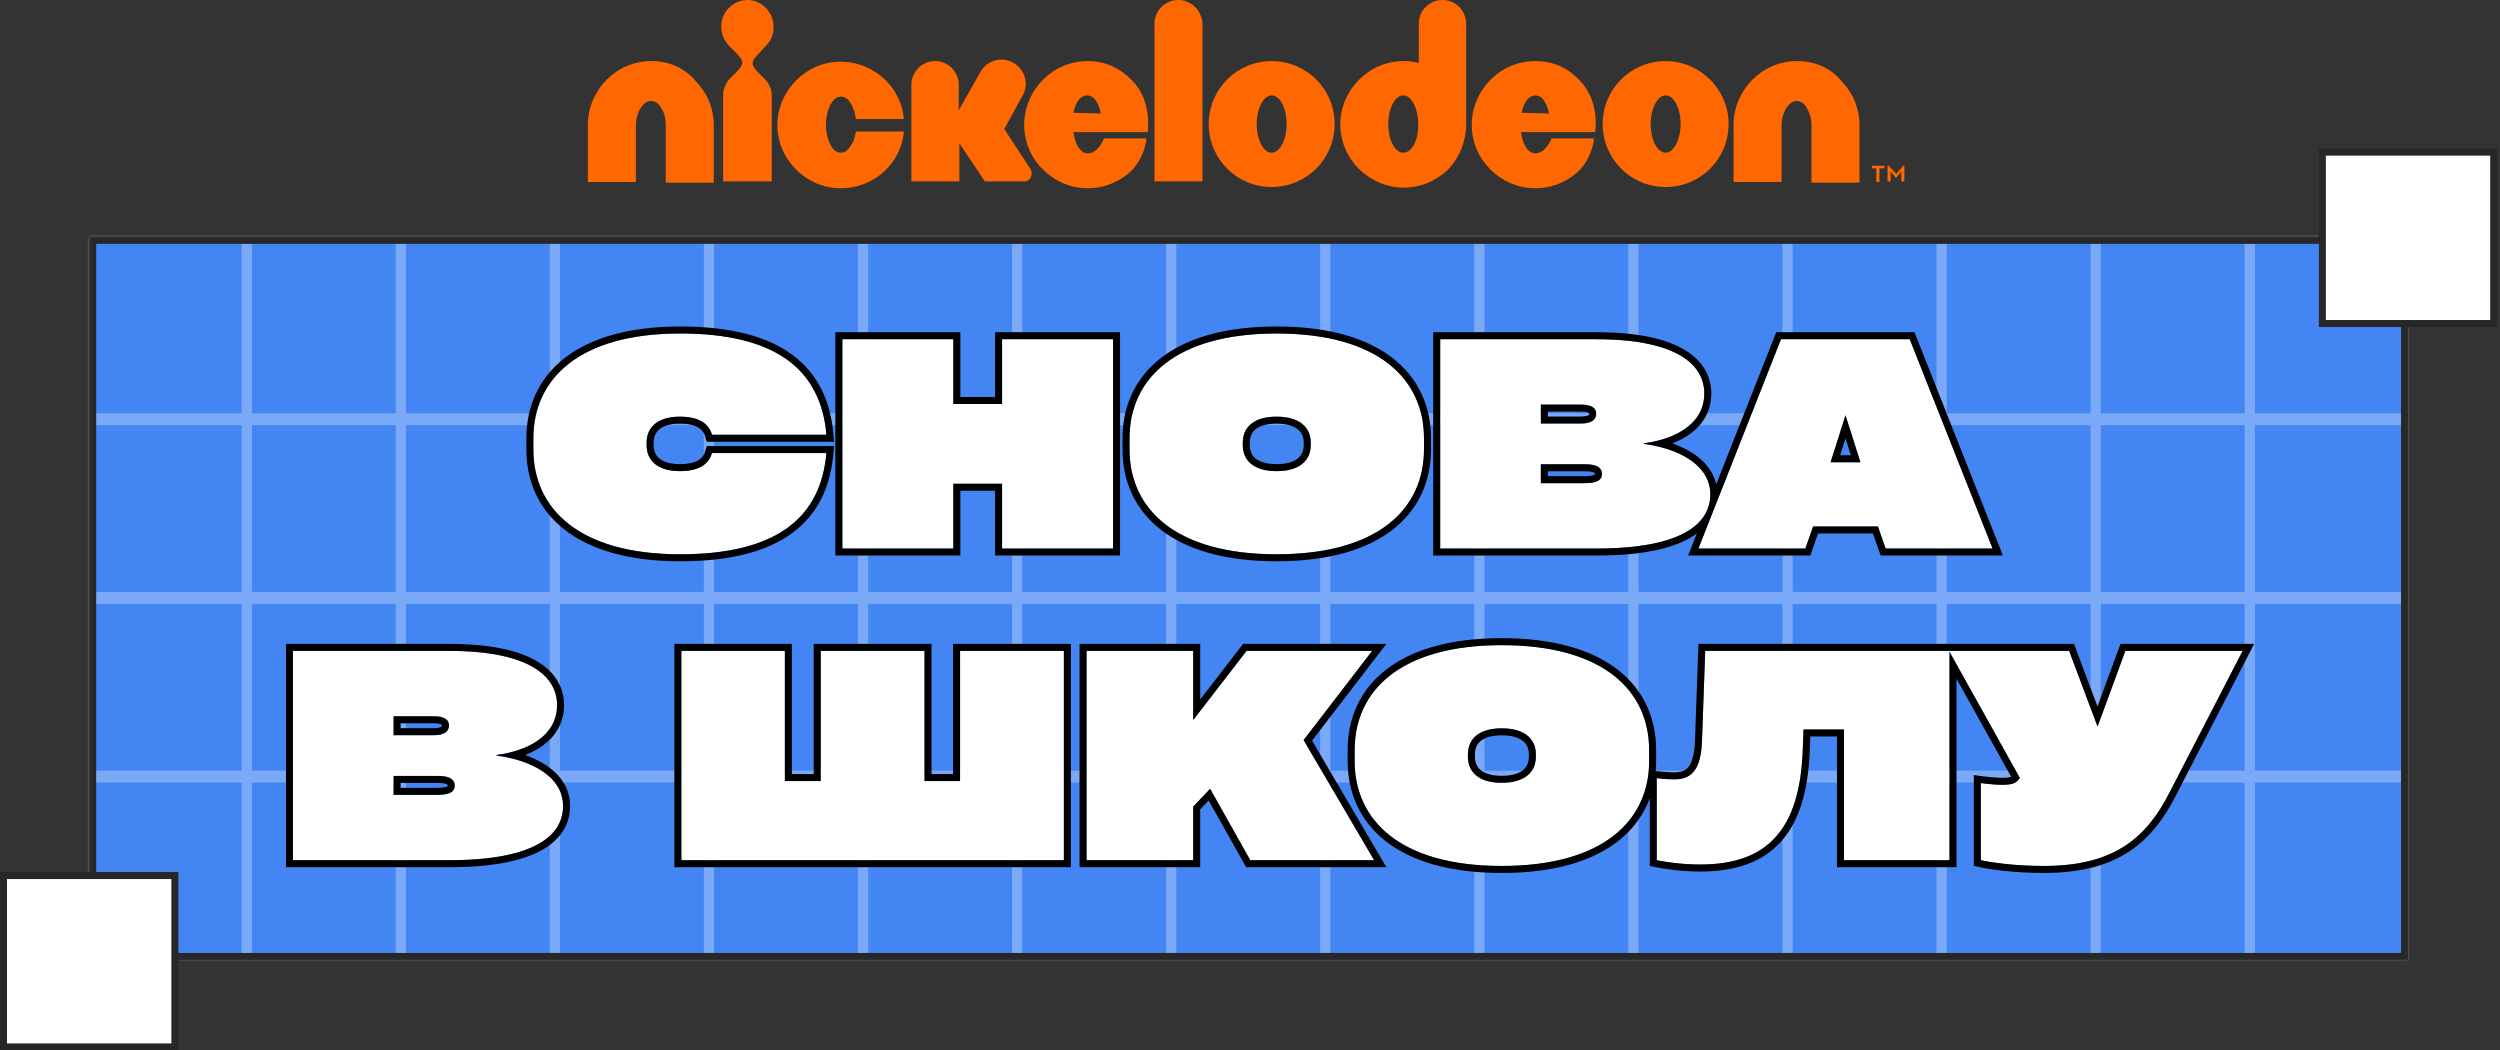 <svg width="714" height="300" viewBox="0 0 714 300" fill="none" xmlns="http://www.w3.org/2000/svg">
<rect x="0" y="0" width="714" height="300" fill="#333333" stroke="none"/>
<path d="M536.056 48.068H534.631V47.356H538.192V48.068H536.768V51.984H535.878V48.068H536.056ZM539.26 47.178L541.574 49.67L543.711 47.178H543.889V51.806H542.999V48.958L541.574 50.738H541.396L539.972 48.958V51.806H539.082V47.178H539.26Z" fill="#FF6700"/>
<path d="M186.053 17.447C181.068 17.447 176.617 19.405 173.235 22.787C170.03 25.992 167.894 30.621 167.894 35.605V51.984H181.602V44.863V35.961C181.602 34.003 182.136 32.223 182.848 30.977C183.739 29.73 184.629 28.84 185.875 28.84C187.121 28.84 188.189 29.552 188.901 30.977C189.791 32.223 190.148 34.003 190.148 35.961V52.162H203.856V35.783C203.856 30.799 201.897 26.348 198.515 22.965C195.488 19.405 191.038 17.447 186.053 17.447Z" fill="#FF6700"/>
<path d="M513.268 17.447C508.283 17.447 503.832 19.405 500.45 22.787C497.245 25.992 495.109 30.621 495.109 35.605V51.984H508.817V44.863V35.961C508.817 34.003 509.351 32.223 510.063 30.977C510.953 29.73 511.844 28.84 513.09 28.84C514.336 28.84 515.404 29.552 516.116 30.977C516.828 32.223 517.362 34.003 517.362 35.961V52.162H531.071V35.783C531.071 30.799 529.112 26.348 525.73 22.965C522.881 19.405 518.253 17.447 513.268 17.447Z" fill="#FF6700"/>
<path d="M218.81 12.996C220.234 11.572 220.946 9.792 220.946 7.655C220.946 5.519 220.056 3.739 218.81 2.314C217.385 0.89 215.605 0 213.469 0C211.333 0 209.552 0.89 208.128 2.314C206.704 3.739 205.992 5.519 205.992 7.655C205.992 9.792 206.882 11.572 208.128 12.996L209.73 14.598C212.579 17.447 212.757 18.159 210.086 20.829L208.484 22.431C207.238 23.678 206.526 25.458 206.526 27.238V51.806H220.412V27.416C220.412 25.458 219.7 23.856 218.454 22.61L216.851 21.007C214.181 18.337 214.359 17.625 217.207 14.776L218.81 12.996Z" fill="#FF6700"/>
<path d="M243.2 41.302C242.31 42.727 241.419 43.617 240.173 43.617C238.927 43.617 237.859 42.727 237.147 41.302C236.435 39.878 235.901 37.92 235.901 35.605C235.901 33.291 236.435 31.333 237.147 29.908C238.037 28.484 238.927 27.594 240.173 27.594C241.419 27.594 242.488 28.484 243.2 29.908C243.734 30.977 244.268 32.401 244.446 34.003H258.154C257.798 29.73 255.84 25.814 252.991 22.965C249.787 19.761 245.158 17.625 240.173 17.625C235.188 17.625 230.738 19.583 227.355 22.965C224.151 26.17 222.014 30.799 222.014 35.605C222.014 40.59 223.973 45.041 227.355 48.423C229.848 50.916 234.12 53.764 240.173 53.764C244.624 53.764 248.719 52.162 251.923 49.492C254.237 47.533 257.62 43.617 258.154 37.564H244.446C244.268 38.81 243.912 40.056 243.2 41.302Z" fill="#FF6700"/>
<path d="M310.672 17.447C305.687 17.447 301.237 19.405 297.854 22.787C294.65 25.992 292.513 30.621 292.513 35.605C292.513 40.59 294.472 45.041 297.854 48.423C301.059 51.628 305.509 53.764 310.672 53.764C316.013 53.764 320.464 51.45 323.49 48.423C327.229 44.151 327.407 39.522 327.407 39.522H315.301C315.301 39.522 313.699 43.795 310.672 43.795C309.426 43.795 308.358 42.904 307.646 41.48C307.112 40.412 306.756 39.166 306.578 37.742H327.763C327.763 37.742 329.187 29.018 323.49 23.143C319.93 19.405 315.657 17.447 310.672 17.447ZM306.578 32.223C306.756 31.155 307.112 30.265 307.468 29.552C308.002 28.306 309.248 27.238 310.494 27.238C311.74 27.238 312.809 28.128 313.521 29.73C313.877 30.443 314.233 31.511 314.411 32.401L306.578 32.223Z" fill="#FF6700"/>
<path d="M438.496 17.447C433.511 17.447 429.061 19.405 425.678 22.787C422.474 25.992 420.337 30.621 420.337 35.605C420.337 40.59 422.296 45.041 425.678 48.423C428.883 51.628 433.333 53.764 438.496 53.764C443.837 53.764 448.288 51.45 451.314 48.423C455.053 44.151 455.231 39.522 455.231 39.522H443.125C443.125 39.522 441.523 43.795 438.496 43.795C437.25 43.795 436.182 42.904 435.47 41.48C434.936 40.412 434.58 39.166 434.402 37.742H455.587C455.587 37.742 457.011 29.018 451.314 23.143C447.932 19.405 443.659 17.447 438.496 17.447ZM434.58 32.223C434.758 31.155 435.114 30.265 435.47 29.552C436.004 28.306 437.25 27.238 438.496 27.238C439.742 27.238 440.811 28.128 441.523 29.73C441.879 30.443 442.235 31.511 442.413 32.401L434.58 32.223Z" fill="#FF6700"/>
<path d="M336.486 0C332.748 0 329.721 3.026 329.721 6.765V51.806H343.429V6.765C343.251 3.026 340.225 0 336.486 0Z" fill="#FF6700"/>
<path d="M363.191 17.447C353.221 17.447 345.21 25.458 345.21 35.427C345.21 45.397 353.221 53.408 363.191 53.408C373.16 53.408 381.171 45.397 381.171 35.427C381.171 25.458 373.16 17.447 363.191 17.447ZM363.191 43.617C360.876 43.617 358.918 40.056 358.918 35.427C358.918 30.977 360.876 27.238 363.191 27.238C365.505 27.238 367.463 30.799 367.463 35.427C367.463 39.878 365.505 43.617 363.191 43.617Z" fill="#FF6700"/>
<path d="M475.704 17.447C465.735 17.447 457.724 25.458 457.724 35.427C457.724 45.397 465.735 53.408 475.704 53.408C485.674 53.408 493.685 45.397 493.685 35.427C493.685 25.458 485.496 17.447 475.704 17.447ZM475.704 43.617C473.39 43.617 471.432 40.056 471.432 35.427C471.432 30.977 473.39 27.238 475.704 27.238C478.019 27.238 479.977 30.799 479.977 35.427C479.977 39.878 478.019 43.617 475.704 43.617Z" fill="#FF6700"/>
<path d="M418.735 35.428V6.765C418.735 3.026 415.709 0 411.97 0C408.231 0 405.205 3.026 405.205 6.765V17.981C403.781 17.625 402.357 17.447 400.932 17.447C395.948 17.447 391.497 19.405 388.114 22.788C384.91 25.992 382.773 30.621 382.773 35.428C382.773 40.412 384.732 44.863 388.114 48.246C390.251 50.382 394.701 53.586 400.932 53.586C407.163 53.586 411.614 50.382 413.75 48.246C416.777 45.041 418.735 40.412 418.735 35.428ZM400.754 43.617C398.44 43.617 396.482 40.056 396.482 35.428C396.482 30.977 398.44 27.238 400.754 27.238C403.069 27.238 405.027 30.799 405.027 35.428C405.205 39.878 403.247 43.617 400.754 43.617Z" fill="#FF6700"/>
<path d="M294.649 49.492C294.649 48.958 294.471 48.602 294.293 48.246L286.816 36.852L291.979 27.416C293.937 24.212 292.869 19.939 289.487 17.981C286.282 16.023 282.009 17.091 280.051 20.473L273.82 31.511V24.212C273.82 20.473 270.794 17.447 267.055 17.447C263.317 17.447 260.29 20.473 260.29 24.212V51.806H273.998V40.947L281.297 51.806H292.335C293.581 51.984 294.649 50.916 294.649 49.492Z" fill="#FF6700"/>
<mask id="mask0" style="mask-type:alpha" maskUnits="userSpaceOnUse" x="25" y="67" width="663" height="208">
<rect x="25.472" y="67.65" width="662.264" height="206.512" fill="#4285F3"/>
</mask>
<g mask="url(#mask0)">
<rect x="25.472" y="67.65" width="662.264" height="206.512" fill="#4285F3"/>
<path fill-rule="evenodd" clip-rule="evenodd" d="M69.005 118.031V69H27V118.031H69.005ZM71.938 118.031H113.009V69H71.938V118.031ZM157.013 118.031H115.943V69H157.013V118.031ZM159.947 118.031H201.018V69H159.947V118.031ZM245.022 118.031H203.951V69H245.022V118.031ZM247.956 118.031H289.026V69H247.956V118.031ZM333.031 118.031H291.96V69H333.031V118.031ZM335.964 118.031H377.035V69H335.964V118.031ZM421.04 118.031H379.969V69H421.04V118.031ZM423.973 118.031H465.044V69H423.973V118.031ZM509.048 118.031H467.978V69H509.048V118.031ZM511.982 118.031H553.053V69H511.982V118.031ZM597.057 118.031H555.987V69H597.057V118.031ZM599.991 118.031H641.062V69H599.991V118.031ZM686 118.031V69H643.995V118.031H686ZM688 118.031V69V67H686H643.995H643.062H641.995H641.062H599.991H599.057H597.991H597.057H555.987H555.053H553.987H553.053H511.982H511.048H509.982H509.048H467.978H467.044H465.978H465.044H423.973H423.04H421.973H421.04H379.969H379.035H377.969H377.035H335.964H335.031H333.964H333.031H291.96H291.026H289.96H289.026H247.956H247.022H245.956H245.022H203.951H203.018H201.951H201.018H159.947H159.013H157.947H157.013H115.943H115.009H113.943H113.009H71.938H71.005H69.938H69.005H27H25V69V118.031H25V120.031V169.063V170.465V171.063V172.465V220.095V221.497V222.095V223.497V272.528V274.528H27H69.005H69.938H71.005H71.938H113.009H113.943H115.009H115.943H157.013H157.947H159.013H159.947H201.018H201.951H203.018H203.951H245.022H245.956H247.022H247.956H289.026H289.96H291.026H291.96H333.031H333.964H335.031H335.964H377.035H377.969H379.035H379.969H421.04H421.973H423.04H423.973H465.044H465.978H467.044H467.978H509.048H509.982H511.048H511.982H553.053H553.987H555.053H555.987H597.057H597.991H599.057H599.991H641.062H641.995H643.062H643.995H686H688V272.528V223.497V222.095V221.497V220.095V172.465V171.063V170.465V169.063V121.434V120.031V119.434V118.031ZM686 220.095V172.465H643.995V220.095H686ZM641.062 220.095V172.465H599.991V220.095H641.062ZM643.995 272.528V223.497H686V272.528H643.995ZM641.062 223.497H599.991V272.528H641.062V223.497ZM597.057 272.528V223.497H555.987V272.528H597.057ZM597.057 172.465V220.095H555.987V172.465H597.057ZM553.053 220.095V172.465H511.982V220.095H553.053ZM553.053 223.497H511.982V272.528H553.053V223.497ZM509.048 272.528V223.497H467.978V272.528H509.048ZM509.048 172.465V220.095H467.978V172.465H509.048ZM465.044 220.095V172.465H423.973V220.095H465.044ZM465.044 223.497H423.973V272.528H465.044V223.497ZM421.04 272.528V223.497H379.969V272.528H421.04ZM421.04 172.465V220.095H379.969V172.465H421.04ZM377.035 220.095V172.465H335.964V220.095H377.035ZM377.035 223.497H335.964V272.528H377.035V223.497ZM333.031 272.528V223.497H291.96V272.528H333.031ZM333.031 172.465V220.095H291.96V172.465H333.031ZM289.026 220.095V172.465H247.956V220.095H289.026ZM289.026 223.497H247.956V272.528H289.026V223.497ZM245.022 272.528V223.497H203.951V272.528H245.022ZM245.022 172.465V220.095H203.951V172.465H245.022ZM201.018 220.095V172.465H159.947V220.095H201.018ZM201.018 223.497H159.947V272.528H201.018V223.497ZM157.013 272.528V223.497H115.943V272.528H157.013ZM157.013 172.465V220.095H115.943V172.465H157.013ZM113.009 220.095V172.465H71.938V220.095H113.009ZM113.009 223.497H71.938V272.528H113.009V223.497ZM69.005 272.528V223.497H27V272.528H69.005ZM69.005 172.465V220.095H27V172.465H69.005ZM686 121.434V169.063H643.995V121.434H686ZM641.062 121.434V169.063H599.991V121.434H641.062ZM597.057 169.063V121.434H555.987V169.063H597.057ZM553.053 121.434V169.063H511.982V121.434H553.053ZM509.048 169.063V121.434H467.978V169.063H509.048ZM465.044 121.434V169.063H423.973V121.434H465.044ZM421.04 169.063V121.434H379.969V169.063H421.04ZM377.035 121.434V169.063H335.964V121.434H377.035ZM333.031 169.063V121.434H291.96V169.063H333.031ZM289.026 121.434V169.063H247.956V121.434H289.026ZM245.022 169.063V121.434H203.951V169.063H245.022ZM201.018 121.434V169.063H159.947V121.434H201.018ZM157.013 169.063V121.434H115.943V169.063H157.013ZM113.009 121.434V169.063H71.938V121.434H71.938H113.009ZM69.005 169.063V121.434H27H27V169.063H69.005Z" fill="#FFFDFD" fill-opacity="0.3"/>
<path d="M26.472 68.65H686.736V273.163H26.472V68.65Z" stroke="#272727" stroke-width="2"/>
</g>
<path d="M663.264 43.453H712.208V92.396H663.264V43.453Z" fill="white" stroke="#272727" stroke-width="2"/>
<path d="M1 250.057H49.943V299H1V250.057Z" fill="white" stroke="#272727" stroke-width="2"/>
<path d="M152.325 128.33C152.325 145.282 165.346 158.303 194.254 158.303C222.507 158.303 234.463 147.329 236.019 129.394H203.344C202.607 132.097 200.232 134.554 194.172 134.554C187.702 134.554 184.672 131.442 184.672 127.101V126.446C184.672 122.106 187.702 118.994 194.172 118.994C200.232 118.994 202.607 121.451 203.344 124.153H236.019C234.463 106.219 222.507 95.245 194.254 95.245C165.346 95.245 152.325 108.266 152.325 125.218V128.33Z" fill="white"/>
<path d="M286.194 115.391H272.272V96.883H240.58V156.665H272.272V138.157H286.194V156.665H317.887V96.883H286.194V115.391Z" fill="white"/>
<path d="M364.599 158.303C393.671 158.303 406.692 145.282 406.692 128.33V125.218C406.692 108.266 393.671 95.245 364.599 95.245C335.609 95.245 322.588 108.266 322.588 125.218V128.33C322.588 145.282 335.609 158.303 364.599 158.303ZM364.599 134.554C357.966 134.554 354.936 131.442 354.936 127.101V126.446C354.936 122.106 357.966 118.994 364.599 118.994C371.233 118.994 374.345 122.106 374.345 126.446V127.101C374.345 131.442 371.233 134.554 364.599 134.554Z" fill="white"/>
<path d="M469.467 126.61C478.721 125.382 486.746 120.959 486.746 112.361C486.746 104.335 479.212 96.883 455.873 96.883H411.323V156.665H455.873C481.014 156.665 488.466 149.213 488.466 141.187C488.466 132.588 478.967 128.002 469.467 126.774V126.61ZM451.451 115.555C454.726 115.555 455.873 116.619 455.873 118.175C455.873 119.731 454.726 120.959 451.532 120.959H440.068V115.555H451.451ZM440.068 137.993V132.588H452.679C456.364 132.588 457.511 133.735 457.511 135.373C457.511 136.929 456.446 137.993 452.515 137.993H440.068Z" fill="white"/>
<path d="M545.42 96.883H508.65L485.065 156.665H515.611L517.822 150.359H536.33L538.541 156.665H569.087L545.42 96.883ZM531.335 132.015H522.818L527.076 118.585L531.335 132.015Z" fill="white"/>
<path d="M141.816 215.624C151.069 214.396 159.095 209.973 159.095 201.375C159.095 193.349 151.561 185.897 128.221 185.897H83.672V245.679H128.221C153.362 245.679 160.815 238.227 160.815 230.201C160.815 221.602 151.315 217.016 141.816 215.788V215.624ZM123.799 204.569C127.075 204.569 128.221 205.633 128.221 207.189C128.221 208.745 127.075 209.973 123.881 209.973H112.416V204.569H123.799ZM112.416 227.007V221.602H125.028C128.713 221.602 129.859 222.749 129.859 224.387C129.859 225.943 128.795 227.007 124.864 227.007H112.416Z" fill="white"/>
<path d="M274.195 223.076H264.04V185.897H234.395V223.076H224.158V185.897H194.595V245.679H303.84V185.897H274.195V223.076Z" fill="white"/>
<path d="M392.455 245.679L372.309 211.366L391.882 185.897H356.013L340.781 205.633V185.897H310.317V245.679H340.781V230.365L345.612 225.287L357.077 245.679H392.455Z" fill="white"/>
<path d="M428.898 247.317C457.97 247.317 470.991 234.296 470.991 217.344V214.232C470.991 197.28 457.97 184.259 428.898 184.259C399.908 184.259 386.887 197.28 386.887 214.232V217.344C386.887 234.296 399.908 247.317 428.898 247.317ZM428.898 223.568C422.265 223.568 419.235 220.456 419.235 216.115V215.46C419.235 211.12 422.265 208.008 428.898 208.008C435.531 208.008 438.643 211.12 438.643 215.46V216.115C438.643 220.456 435.531 223.568 428.898 223.568Z" fill="white"/>
<path d="M486.106 211.12C485.86 219.883 483.158 222.585 478.162 222.585C476.443 222.585 474.559 222.421 473.167 222.257V245.679C475.132 246.088 479.964 246.907 485.615 246.907C504.614 246.907 513.95 237.08 514.85 214.559L515.096 208.336H526.643V245.679H556.78V185.897H487.007L486.106 211.12Z" fill="white"/>
<path d="M599.058 207.517L590.951 185.897H556.638L576.865 222.176C575.964 223.486 575.227 224.141 571.706 224.141C570.15 224.141 567.447 223.895 565.728 223.65V245.679C569.167 246.416 575.637 247.317 583.826 247.317C604.217 247.317 613.226 238.882 619.613 226.352L640.496 185.897H607.002L599.058 207.517Z" fill="white"/>
<path fill-rule="evenodd" clip-rule="evenodd" d="M238.2 127.394L238.012 129.567C237.196 138.969 233.614 146.78 226.34 152.18C219.141 157.524 208.596 160.303 194.254 160.303C179.53 160.303 168.555 156.99 161.216 151.248C153.819 145.461 150.325 137.363 150.325 128.33V125.218C150.325 116.184 153.819 108.087 161.216 102.299C168.555 96.558 179.53 93.245 194.254 93.245C208.596 93.245 219.141 96.023 226.34 101.368C233.614 106.768 237.196 114.579 238.012 123.98L238.2 126.153H201.816L201.414 124.68C201.156 123.732 200.637 122.879 199.653 122.23C198.635 121.558 196.947 120.994 194.172 120.994C191.232 120.994 189.375 121.702 188.285 122.622C187.239 123.504 186.672 124.77 186.672 126.446V127.101C186.672 128.778 187.239 130.044 188.285 130.926C189.375 131.845 191.232 132.554 194.172 132.554C196.948 132.554 198.635 131.99 199.653 131.318C200.637 130.669 201.156 129.816 201.414 128.868L201.816 127.394H238.2ZM286.194 96.883H317.887V156.665H286.194V138.157H272.272V156.665H240.58V96.883H272.272V115.391H286.194V96.883ZM284.194 113.391V94.883H319.887V158.665H284.194V140.157H274.272V158.665H238.58V94.883H274.272V113.391H284.194ZM411.323 156.665V96.883H455.873C479.212 96.883 486.746 104.335 486.746 112.361C486.746 119.419 481.339 123.663 474.283 125.637C472.75 126.066 471.139 126.387 469.489 126.607C469.481 126.608 469.474 126.609 469.467 126.61V126.774C469.474 126.775 469.482 126.776 469.489 126.777C471.109 126.987 472.729 127.295 474.301 127.704C481.942 129.691 488.466 134.061 488.466 141.187C488.466 141.759 488.428 142.328 488.349 142.891C488.114 144.56 487.515 146.18 486.456 147.689C482.852 152.825 473.92 156.665 455.873 156.665H411.323ZM484.617 152.35C483.997 152.811 483.322 153.252 482.591 153.671C477.141 156.792 468.581 158.665 455.873 158.665H409.323V94.883H455.873C467.701 94.883 475.839 96.762 481.087 99.895C486.456 103.1 488.746 107.602 488.746 112.361C488.746 117.388 486.359 121.207 482.764 123.859C481.242 124.982 479.505 125.898 477.634 126.628C479.8 127.387 481.844 128.356 483.638 129.552C486.809 131.666 489.301 134.574 490.151 138.323L507.289 94.883H546.779L572.03 158.665H537.123L534.912 152.359H519.24L517.029 158.665H482.126L484.617 152.35ZM485.065 156.665H515.611L517.822 150.359H536.33L538.541 156.665H569.087L545.42 96.883H508.65L485.065 156.665ZM83.672 245.679V185.897H128.221C151.561 185.897 159.095 193.349 159.095 201.375C159.095 208.433 153.687 212.677 146.632 214.651C145.098 215.08 143.487 215.401 141.837 215.621C141.83 215.622 141.823 215.623 141.816 215.624V215.788C141.823 215.789 141.83 215.79 141.838 215.791C143.457 216.001 145.077 216.309 146.649 216.718C154.291 218.705 160.815 223.075 160.815 230.201C160.815 238.227 153.362 245.679 128.221 245.679H83.672ZM149.983 215.642C152.148 216.401 154.192 217.37 155.987 218.566C159.923 221.19 162.815 225.04 162.815 230.201C162.815 234.971 160.532 239.483 154.94 242.685C149.49 245.806 140.93 247.679 128.221 247.679H81.672V183.897H128.221C140.05 183.897 148.188 185.776 153.436 188.909C158.804 192.114 161.095 196.616 161.095 201.375C161.095 206.402 158.707 210.221 155.113 212.873C153.591 213.996 151.854 214.912 149.983 215.642ZM274.195 185.897H303.84V245.679H194.595V185.897H224.158V223.076H234.395V185.897H264.04V223.076H274.195V185.897ZM272.195 221.076V183.897H305.84V247.679H192.595V183.897H226.158V221.076H232.395V183.897H266.04V221.076H272.195ZM395.949 247.679H355.907L345.195 228.627L342.781 231.164V247.679H308.317V183.897H342.781V199.768L355.03 183.897H395.941L374.717 211.516L395.949 247.679ZM372.309 211.366L391.882 185.897H356.013L340.781 205.633V185.897H310.317V245.679H340.781V230.365L345.612 225.287L357.077 245.679H392.455L372.309 211.366ZM484.107 211.056L485.077 183.897H592.337L599.039 201.77L605.606 183.897H643.779L621.395 227.26C621.395 227.261 621.395 227.261 621.394 227.262C618.113 233.697 614.065 239.269 608.068 243.205C602.062 247.147 594.302 249.317 583.826 249.317C575.503 249.317 568.893 248.402 565.309 247.634L563.728 247.296V221.344L566.011 221.67C567.677 221.908 570.278 222.141 571.706 222.141C573.304 222.141 574.031 221.991 574.393 221.848L558.78 193.846V247.679H524.643V210.336H517.019L516.849 214.638L516.849 214.639C516.39 226.11 513.776 234.754 508.495 240.528C503.166 246.356 495.45 248.907 485.615 248.907C479.789 248.907 474.816 248.065 472.759 247.637L471.167 247.305V227.976C469.429 232.682 466.427 236.87 462.077 240.264C454.717 246.005 443.701 249.317 428.898 249.317C414.135 249.317 403.139 246.005 395.79 240.263C388.382 234.476 384.887 226.378 384.887 217.344V214.232C384.887 205.198 388.382 197.1 395.79 191.313C403.139 185.571 414.135 182.259 428.898 182.259C443.701 182.259 454.717 185.571 462.077 191.312C469.496 197.099 472.991 205.198 472.991 214.232V217.344C472.991 218.31 472.951 219.266 472.871 220.209L473.401 220.271C474.753 220.43 476.551 220.585 478.162 220.585C480.278 220.585 481.491 220.036 482.316 218.937C483.263 217.677 483.987 215.335 484.107 211.064L484.107 211.056ZM515.096 208.336H526.643V245.679H556.78V186.152L576.865 222.176C575.964 223.486 575.227 224.141 571.706 224.141C570.676 224.141 569.144 224.033 567.728 223.889C567.004 223.816 566.309 223.733 565.728 223.65V245.679C569.167 246.416 575.637 247.317 583.826 247.317C604.217 247.317 613.226 238.882 619.613 226.352L640.496 185.897H607.002L599.058 207.517L590.951 185.897H487.007L486.106 211.12C485.86 219.883 483.158 222.585 478.162 222.585C477.177 222.585 476.137 222.531 475.167 222.454C474.445 222.397 473.761 222.327 473.167 222.257V245.679C475.132 246.088 479.964 246.907 485.615 246.907C504.614 246.907 513.95 237.08 514.85 214.559L515.096 208.336ZM235.798 131.394C233.538 148.141 221.441 158.303 194.254 158.303C165.346 158.303 152.325 145.282 152.325 128.33V125.218C152.325 108.266 165.346 95.245 194.254 95.245C221.441 95.245 233.538 105.406 235.798 122.153C235.887 122.81 235.961 123.477 236.019 124.153H203.344C202.607 121.451 200.232 118.994 194.172 118.994C187.702 118.994 184.672 122.106 184.672 126.446V127.101C184.672 131.442 187.702 134.554 194.172 134.554C200.232 134.554 202.607 132.097 203.344 129.394H236.019C235.961 130.071 235.887 130.738 235.798 131.394ZM397.778 151.25C390.419 156.991 379.403 160.303 364.599 160.303C349.836 160.303 338.84 156.991 331.491 151.249C324.083 145.462 320.588 137.364 320.588 128.33V125.218C320.588 116.184 324.083 108.086 331.491 102.299C338.84 96.557 349.836 93.245 364.599 93.245C379.403 93.245 390.419 96.557 397.778 102.298C405.197 108.085 408.692 116.184 408.692 125.218V128.33C408.692 137.364 405.197 145.463 397.778 151.25ZM358.56 130.918C359.668 131.84 361.567 132.554 364.599 132.554C367.631 132.554 369.558 131.84 370.69 130.91C371.772 130.021 372.345 128.76 372.345 127.101V126.446C372.345 124.788 371.772 123.527 370.69 122.638C369.558 121.708 367.631 120.994 364.599 120.994C361.567 120.994 359.668 121.708 358.56 122.63C357.5 123.511 356.936 124.771 356.936 126.446V127.101C356.936 128.776 357.5 130.036 358.56 130.918ZM453.786 117.949C453.574 117.809 452.938 117.555 451.451 117.555H442.068V118.959H451.532C452.923 118.959 453.518 118.684 453.72 118.536C453.822 118.462 453.873 118.405 453.873 118.175C453.873 118.065 453.857 118.015 453.853 118.002C453.845 117.994 453.827 117.976 453.786 117.949ZM453.857 118.008C453.858 118.009 453.856 118.008 453.854 118.003C453.855 118.005 453.856 118.007 453.857 118.008ZM442.068 134.588V135.993H452.515C454.386 135.993 455.174 135.724 455.448 135.558C455.472 135.543 455.489 135.531 455.5 135.523C455.504 135.497 455.511 135.45 455.511 135.373C455.511 135.195 455.48 135.131 455.477 135.125C455.475 135.121 455.473 135.116 455.465 135.107C455.456 135.098 455.432 135.073 455.378 135.037C455.12 134.868 454.388 134.588 452.679 134.588H442.068ZM531.335 132.015L527.076 118.585L522.818 132.015H531.335ZM528.602 130.015L527.076 125.202L525.55 130.015H528.602ZM126.135 206.963C125.922 206.823 125.287 206.569 123.799 206.569H114.416V207.973H123.881C125.271 207.973 125.867 207.698 126.068 207.55C126.171 207.476 126.221 207.419 126.221 207.189C126.221 207.079 126.206 207.029 126.201 207.017C126.194 207.008 126.175 206.99 126.135 206.963ZM114.416 223.602V225.007H124.864C126.734 225.007 127.523 224.738 127.796 224.572C127.821 224.557 127.837 224.545 127.848 224.537C127.853 224.511 127.859 224.464 127.859 224.387C127.859 224.209 127.828 224.145 127.826 224.139C127.824 224.136 127.823 224.133 127.819 224.129C127.818 224.126 127.816 224.124 127.813 224.121C127.805 224.112 127.78 224.087 127.727 224.051C127.469 223.882 126.736 223.602 125.028 223.602H114.416ZM422.858 219.932C423.966 220.854 425.866 221.568 428.898 221.568C431.93 221.568 433.856 220.854 434.989 219.924C436.071 219.035 436.643 217.774 436.643 216.115V215.46C436.643 213.802 436.071 212.541 434.989 211.652C433.856 210.722 431.93 210.008 428.898 210.008C425.866 210.008 423.966 210.722 422.858 211.644C421.799 212.525 421.235 213.785 421.235 215.46V216.115C421.235 217.79 421.799 219.05 422.858 219.932ZM406.692 128.33C406.692 145.282 393.671 158.303 364.599 158.303C335.609 158.303 322.588 145.282 322.588 128.33V125.218C322.588 108.266 335.609 95.245 364.599 95.245C393.671 95.245 406.692 108.266 406.692 125.218V128.33ZM354.936 127.101C354.936 131.442 357.966 134.554 364.599 134.554C371.233 134.554 374.345 131.442 374.345 127.101V126.446C374.345 122.106 371.233 118.994 364.599 118.994C357.966 118.994 354.936 122.106 354.936 126.446V127.101ZM451.451 115.555C454.726 115.555 455.873 116.619 455.873 118.175C455.873 119.731 454.726 120.959 451.532 120.959H440.068V115.555H451.451ZM440.068 132.588H452.679C456.364 132.588 457.511 133.735 457.511 135.373C457.511 136.929 456.446 137.993 452.515 137.993H440.068V132.588ZM123.799 204.569C127.075 204.569 128.221 205.633 128.221 207.189C128.221 208.745 127.075 209.973 123.881 209.973H112.416V204.569H123.799ZM112.416 221.602H125.028C128.713 221.602 129.859 222.749 129.859 224.387C129.859 225.943 128.795 227.007 124.864 227.007H112.416V221.602ZM470.991 217.344C470.991 234.296 457.97 247.317 428.898 247.317C399.908 247.317 386.887 234.296 386.887 217.344V214.232C386.887 197.28 399.908 184.259 428.898 184.259C457.97 184.259 470.991 197.28 470.991 214.232V217.344ZM419.235 216.115C419.235 220.456 422.265 223.568 428.898 223.568C435.531 223.568 438.643 220.456 438.643 216.115V215.46C438.643 211.12 435.531 208.008 428.898 208.008C422.265 208.008 419.235 211.12 419.235 215.46V216.115Z" fill="black"/>
</svg>
